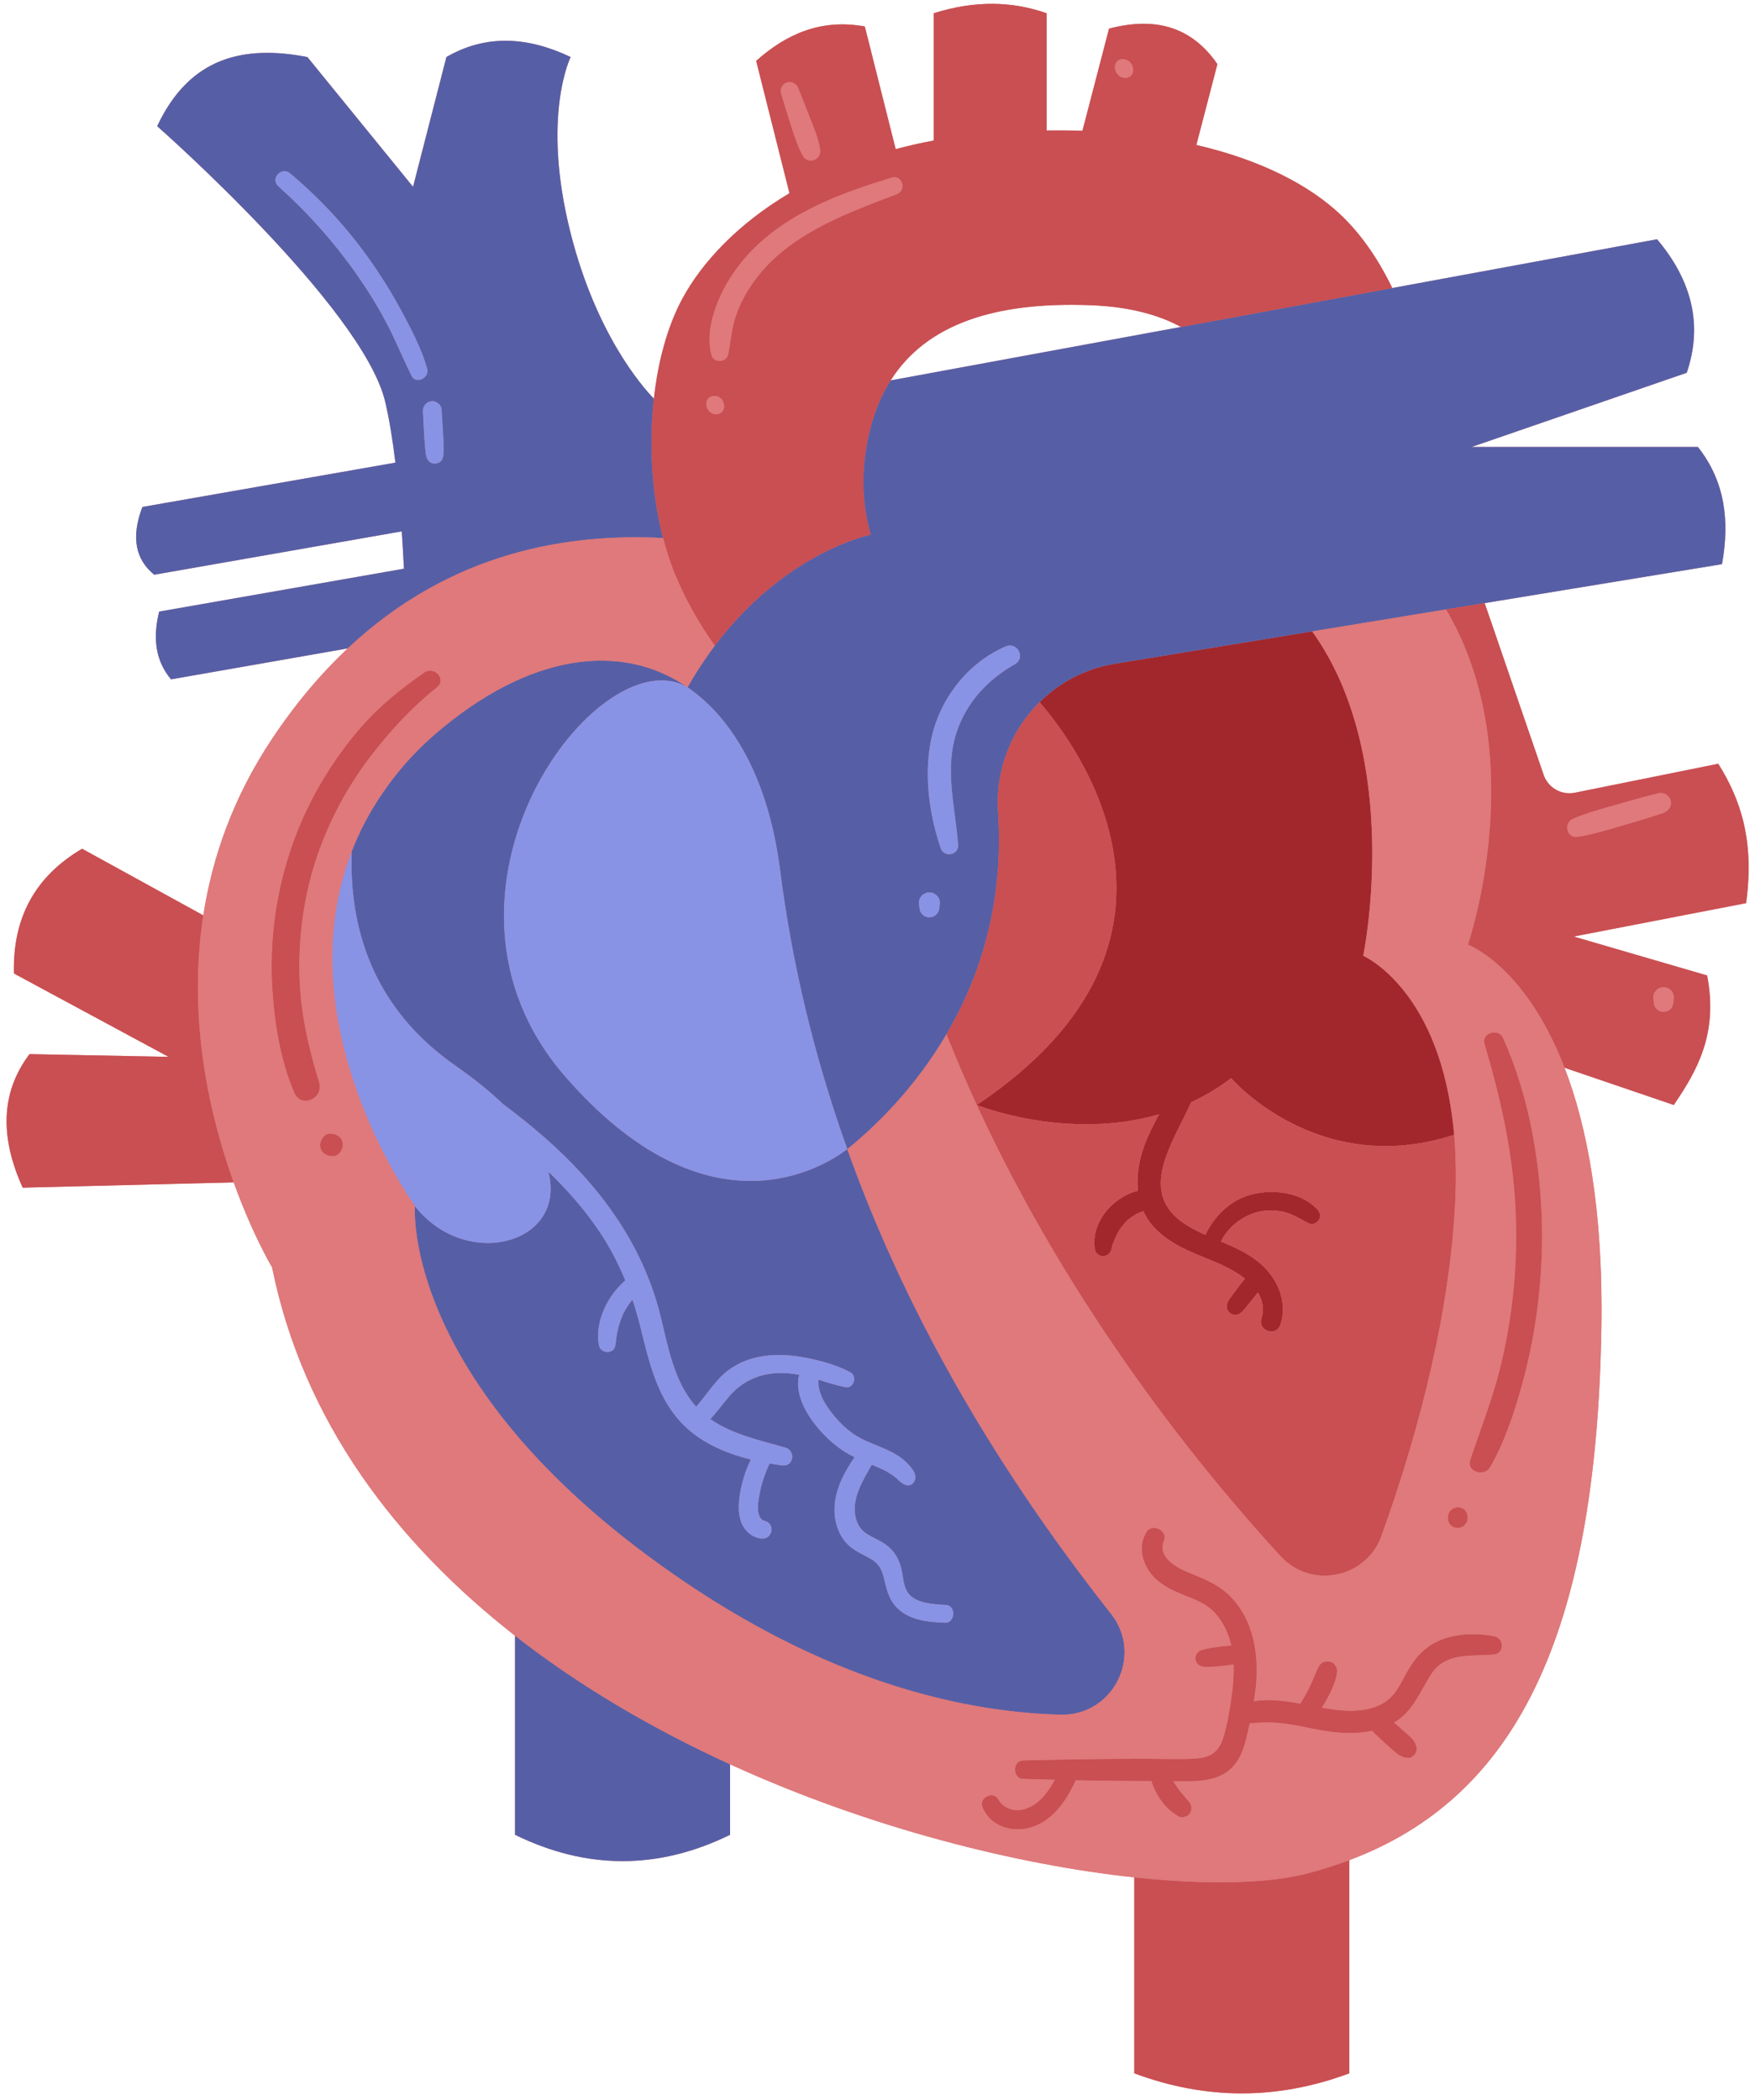 <svg xmlns="http://www.w3.org/2000/svg" xmlns:xlink="http://www.w3.org/1999/xlink" preserveAspectRatio="xMidYMid meet" version="1.0" viewBox="-1.2 -0.7 319.8 382.6" zoomAndPan="magnify" style="fill: rgb(0, 0, 0);" original_string_length="38919"><g id="__id42_st2ai59nls"><path d="M311.906,138.454l-26.138,5.278c-2.443,0.493-4.873-0.899-5.682-3.256l-10.748-31.296 l43.243-7.093c1.439-7.832,0.572-15.097-4.392-21.356h-41.216l39.189-13.514c2.945-8.643,0.993-16.734-5.405-24.325 l-48.248,8.885c-2.111-4.364-5.154-9.297-9.389-13.325c-5.532-5.245-14.256-9.943-26.319-12.739l3.835-14.733 c-4.843-7.034-11.634-8.599-19.745-6.463l-4.846,18.616c-2.108-0.072-4.287-0.089-6.524-0.061l0-21.36 c-6.165-2.162-12.944-2.405-20.57,0v23.191c-2.404,0.449-4.718,0.975-6.938,1.571l-5.625-22.348 c-7.964-1.454-14.283,1.36-19.796,6.265l6.069,24.112c-9.565,5.685-16.016,12.725-19.528,19.23 c-2.714,5.032-4.429,11.416-5.181,18.205c-2.242-2.319-10.524-11.832-15.169-30.139c-5.405-21.301,0-32.112,0-32.112 c-7.895-3.753-15.477-4.14-22.635,0L74.067,33.338L54.81,9.689C43.236,7.47,33.35,9.671,27.445,22.291 c0,0,37.5,33.006,41.554,50.236c0.75,3.188,1.359,6.989,1.854,11.065l-46.108,8.076 c-2.111,5.553-1.239,9.59,2.162,12.343l45.1-7.899c0.158,2.301,0.292,4.587,0.403,6.805l-44.606,7.813 c-1.145,4.624-0.785,8.837,2.162,12.343l32.203-5.64c-4.794,4.503-9.429,9.936-13.791,16.48 c-7.121,10.682-10.907,21.642-12.528,32.164l-22.086-12.137c-8.483,4.98-12.693,12.513-12.42,22.725l28.17,15.185 l-25.333-0.492c-5.282,6.987-5.4,15.166-1.241,24.332l38.448-0.965c3.454,9.576,6.99,15.472,6.99,15.472 c5.667,28.019,22.583,50.166,44.272,67.119l-0,36.273c13.063,6.401,26.126,6.401,39.189,0v-12.841 c25.608,11.699,52.473,18.325,73.649,20.598v35.698c13.063,4.879,26.126,4.879,39.189,0v-38.835 c30.209-11.342,44.995-40.69,45.931-96.864c0.364-21.852-2.674-37.029-6.717-47.507l19.907,6.781 c4.318-6.338,8.107-13.027,6.081-23.592l-24.324-7.095l31.419-6.081C318.563,152.408,315.903,144.824,311.906,138.454z M197.444,54.901c7.519,0.285,12.813,1.914,16.542,3.971l-52.892,9.74C167.583,58.358,180.092,54.254,197.444,54.901 z" style="fill: rgb(223, 121, 123);"/></g><g id="__id43_st2ai59nls"><path d="M215.858,200.127c-3.486,7.714-10.05,16.656-0.796,22.406c1.086,0.675,2.227,1.235,3.388,1.755 c1.501-3.246,4.226-5.984,7.635-7.128c4.078-1.369,9.868-0.8,12.865,2.605c1.132,1.287-0.317,3.138-1.829,2.34 c-1.543-0.814-2.933-1.721-4.679-2.064c-1.643-0.323-3.379-0.291-4.98,0.228c-2.684,0.871-4.94,2.737-6.191,5.223 c2.271,0.952,4.52,1.943,6.511,3.461c3.563,2.718,5.804,7.281,4.327,11.714c-0.74,2.22-4.117,1.111-3.446-1.118 c0.547-1.817,0.194-3.394-0.655-4.759l-0.974,1.248c-0.304,0.39-0.621,0.77-0.937,1.151 c-0.331,0.398-0.645,0.812-1.028,1.161c-0.33,0.3-0.667,0.481-1.113,0.517c-0.337,0.027-0.679-0.104-0.95-0.292 c-0.644-0.446-0.864-1.306-0.51-2.01c0.256-0.508,0.621-0.961,0.954-1.421c0.274-0.379,0.547-0.759,0.834-1.129 c0.455-0.586,0.909-1.173,1.364-1.759c-1.792-1.401-3.996-2.447-5.752-3.17 c-3.978-1.64-8.201-3.154-11.102-6.509c-0.694-0.803-1.219-1.678-1.633-2.591 c-0.113,0.037-0.23,0.057-0.342,0.097c-0.208,0.074-0.41,0.158-0.613,0.242 c-0.015,0.006-0.02,0.008-0.032,0.013c-0.013,0.008-0.023,0.014-0.046,0.026c-0.107,0.059-0.216,0.113-0.322,0.172 c-0.43,0.238-0.841,0.51-1.229,0.812c-0.075,0.058-0.162,0.151-0.249,0.205c-0.002,0.002-0.004,0.004-0.006,0.005 c-0.18,0.168-0.355,0.343-0.522,0.524c-0.29,0.313-0.53,0.665-0.796,0.994c0.067-0.075,0.089-0.086-0.113,0.145 l0.001-0.001c0.005-0.007,0.013-0.016,0.018-0.024c-0.012,0.014-0.022,0.03-0.035,0.044 c0.009-0.01,0.008-0.01,0.016-0.019c-0.067,0.106-0.132,0.214-0.194,0.323 c-0.126,0.219-0.236,0.445-0.353,0.668c-0.063,0.121-0.132,0.239-0.194,0.36 c-0.018,0.035-0.113,0.268-0.161,0.337c-0.008,0.022-0.016,0.043-0.023,0.065 c-0.044,0.125-0.084,0.251-0.129,0.376c-0.078,0.214-0.19,0.414-0.276,0.624 c-0.005,0.017-0.01,0.036-0.015,0.056c-0.081,0.335-0.159,0.665-0.258,0.996 c-0.201,0.673-0.78,1.111-1.477,1.141c-0.634,0.028-1.361-0.5-1.478-1.134 c-0.538-2.939,0.742-5.875,2.836-7.926c1.43-1.4,3.104-2.39,4.992-2.858 c-0.227-2.14,0.026-4.362,0.597-6.467c0.715-2.636,1.974-5.043,3.229-7.452 c-16.861,4.896-33.197-1.71-33.197-1.71c45.372-30.398,17.467-66.481,11.442-73.384 c3.614-3.579,8.306-6.114,13.681-6.995l36.003-5.905c16.727,23.365,9.298,59.102,9.298,59.102 s14.271,6.164,16.564,32.622c-24.865,8.068-40.639-10.322-40.639-10.322 C220.774,197.54,218.329,198.975,215.858,200.127z" style="fill: rgb(162, 39, 44);"/></g><g id="__id44_st2ai59nls"><path d="M119.631,97.327c-2.049-7.899-2.612-16.954-1.678-25.387 c-2.242-2.319-10.524-11.832-15.169-30.139c-5.405-21.301,0-32.112,0-32.112c-7.895-3.753-15.477-4.14-22.635,0 L74.067,33.338L54.81,9.689C43.236,7.47,33.35,9.671,27.445,22.291c0,0,37.5,33.006,41.554,50.236 c0.75,3.188,1.359,6.989,1.854,11.065l-46.108,8.076c-2.111,5.553-1.239,9.59,2.162,12.343l45.1-7.899 c0.158,2.301,0.292,4.587,0.403,6.805l-44.606,7.813c-1.145,4.624-0.785,8.837,2.162,12.343l32.203-5.64 C81.094,99.657,102.517,96.452,119.631,97.327z M73.796,67.775c-1.641-3.294-2.993-6.709-4.737-9.957 c-1.623-3.022-3.435-5.937-5.412-8.74c-4.089-5.797-8.837-11.105-14.121-15.837 c-1.531-1.371,0.559-3.679,2.118-2.369c5.642,4.738,10.653,10.201,14.867,16.246 c2.093,3.002,4.005,6.136,5.726,9.366c1.69,3.174,3.428,6.524,4.397,9.999 C77.095,68.135,74.609,69.406,73.796,67.775z M79.59,82.189c-0.07,0.546-0.218,1.065-0.745,1.355 c-0.361,0.199-0.766,0.282-1.174,0.183c-1.241-0.301-1.303-1.726-1.389-2.759 c-0.059-0.721-0.129-1.441-0.171-2.163c-0.086-1.492-0.163-2.985-0.244-4.478 c-0.052-0.956,0.508-1.747,1.477-1.915c0.869-0.15,1.859,0.582,1.915,1.477c0.092,1.476,0.187,2.951,0.276,4.427 c0.046,0.762,0.062,1.526,0.089,2.289C79.644,81.143,79.66,81.653,79.59,82.189z M92.648,297.315 c11.972,9.357,25.396,17.13,39.189,23.432v12.841c-13.063,6.401-26.126,6.401-39.189,0L92.648,297.315z M308.189,80.732h-41.216l39.189-13.514c2.945-8.643,0.993-16.734-5.405-24.325l-48.248,8.885 c0,0.001,0,0.001,0.001,0.001l-38.515,7.097c-0.003-0.002-0.006-0.003-0.009-0.004l-52.892,9.74 c-0.001,0.001-0.002,0.002-0.003,0.004c-1.878,2.953-3.264,6.423-4.105,10.438 c-1.501,7.118-0.855,13.059,0.464,17.629l0.015,0.032l-0.001,0.001l0.001,0.002c0,0-15.477,3.035-28.418,20.224 c-1.711,2.272-3.379,4.782-4.959,7.575l-0.002,0.002c-12.069-8.361-28.954-6.184-46.02,8.551 c-3.535,3.043-6.825,6.67-9.739,10.982c-2.305,3.406-4.106,6.89-5.439,10.373 c-0.479,13.572,3.574,28.349,18.934,39.059c3.471,2.419,6.334,4.759,8.667,6.999 c2.561,1.902,5.061,3.891,7.475,6c9.928,8.676,17.822,19.284,21.094,32.198 c1.442,5.692,2.434,12.143,6.427,16.718c0.059,0.068,0.124,0.128,0.184,0.194c1.45-1.682,2.693-3.543,4.216-5.166 c1.88-2.003,4.264-3.283,6.945-3.854c2.658-0.567,5.467-0.482,8.132-0.018c2.941,0.512,6.181,1.365,8.821,2.784 c1.233,0.663,0.611,2.954-0.841,2.701c-1.705-0.298-3.353-0.862-5.015-1.378c-0.111,1.938,0.717,3.674,1.877,5.308 c1.234,1.74,2.718,3.329,4.469,4.555c2.933,2.053,6.811,2.558,9.472,5.015c0.874,0.807,2.434,2.387,1.657,3.68 c-0.73,1.216-1.975,0.64-2.731-0.125c-1.103-1.117-2.499-1.865-3.93-2.484c-0.358-0.155-0.719-0.304-1.08-0.453 c-1.58,2.811-3.622,5.998-2.996,9.351c0.244,1.304,0.841,2.407,1.947,3.161c1.146,0.782,2.484,1.238,3.608,2.058 c1.423,1.038,2.287,2.406,2.752,4.099c0.38,1.383,0.359,2.963,1.024,4.253c1.249,2.425,4.863,2.48,7.213,2.644 c1.846,0.129,1.648,3.29-0.183,3.226c-3.265-0.114-6.97-0.489-9.199-3.197c-1.137-1.381-1.519-3.109-1.918-4.807 c-0.415-1.769-1.014-2.854-2.631-3.748c-1.524-0.842-3.134-1.495-4.312-2.838c-1.171-1.335-1.831-3.035-2.028-4.786 c-0.446-3.976,1.402-7.594,3.586-10.789c-0.266-0.13-0.533-0.256-0.794-0.398c-1.754-0.954-3.344-2.226-4.737-3.653 c-2.621-2.687-5.558-6.998-4.562-10.961c-2.426-0.425-4.927-0.499-7.297,0.272c-2.128,0.692-3.883,1.858-5.35,3.547 c-1.224,1.41-2.29,2.905-3.541,4.261c3.953,2.775,9.045,3.877,13.606,5.172c2.008,0.57,1.607,3.567-0.551,3.262 c-0.749-0.106-1.504-0.226-2.26-0.358c-0.811,1.741-1.45,3.581-1.801,5.463 c-0.204,1.093-0.459,2.328-0.254,3.436c0.13,0.701,0.467,1.407,1.108,1.557c2.075,0.485,1.52,3.444-0.575,3.232 c-1.675-0.169-3.09-1.444-3.652-2.997c-0.533-1.473-0.503-3.04-0.302-4.573c0.313-2.392,1.011-4.686,2.064-6.834 c-4.863-1.201-9.543-3.236-12.936-6.993c-4.306-4.768-5.686-11.117-7.193-17.17 c-0.421-1.693-0.904-3.348-1.448-4.973c-0.292,0.358-0.567,0.731-0.821,1.113c-0.254,0.381-0.481,0.774-0.71,1.17 c-0.006,0.01-0.003,0.004-0.007,0.012c-0.004,0.007-0,0.002-0.005,0.012c-0.045,0.098-0.094,0.193-0.139,0.29 c-0.09,0.195-0.176,0.392-0.257,0.591c-0.173,0.424-0.321,0.858-0.456,1.296 c-0.065,0.209-0.119,0.421-0.179,0.631c-0.017,0.061-0.026,0.089-0.031,0.107 c-0.007,0.035-0.018,0.084-0.034,0.152c0.009-0.041-0.058,0.251-0.078,0.338 c-0.048,0.211-0.163,0.847-0.212,1.224c-0.067,0.507-0.116,1.008-0.209,1.512c-0.279,1.507-2.615,1.417-2.935-0.014 c-0.495-2.217,0.014-4.689,0.929-6.735c0.901-2.016,2.178-3.735,3.846-5.178 c-1.315-3.208-2.924-6.284-4.932-9.228c-2.67-3.915-5.763-7.396-9.105-10.617 c3.464,13.143-14.927,18.209-24.311,6.297c0,0-2.694,33.451,49.328,68.586 c27.921,18.843,51.983,23.66,68.301,24.075c9.661,0.246,15.191-10.827,9.208-18.403 c-22.506-28.527-38.11-56.834-48.043-84.636c4.953-4.002,12.226-10.954,18.073-20.923 c6.021-10.267,10.527-23.732,9.402-40.49c-0.518-7.723,2.424-14.935,7.56-20.021 c3.614-3.579,8.306-6.114,13.681-6.995l36.003-5.905l24.38-3.999l7.044-1.155l43.243-7.093 C314.02,94.256,313.153,86.991,308.189,80.732z M101.766,195.401c-29.048-33.451,6.087-80.409,22.327-70.878 c8.651,5.97,14.828,17.341,16.861,33.347c2.124,16.693,6.1,33.645,12.238,50.792 C149.139,211.77,127.874,225.433,101.766,195.401z M170.012,164.271c-0.004,0.016-0.007,0.031-0.01,0.047 c-0.005,0.059-0.01,0.117-0.015,0.176c-0.006,0.07-0.011,0.14-0.017,0.209 c-0.024,0.266-0.045,0.36-0.096,0.477c-0.005,0.014-0.012,0.028-0.017,0.042c-0.01,0.021-0.025,0.053-0.037,0.077 c-0.016,0.041-0.038,0.079-0.057,0.119c-0.026,0.055-0.047,0.101-0.067,0.139 c-0.01,0.017-0.015,0.036-0.026,0.053c-0.009,0.01-0.017,0.02-0.025,0.03 c-0.006,0.008-0.008,0.015-0.014,0.023c-0.016,0.021-0.033,0.043-0.05,0.064 c-0.005,0.006-0.005,0.006-0.009,0.011c0.01-0.015,0.023-0.036,0.035-0.055l-0.254,0.294 c-0.18,0.172-0.388,0.287-0.624,0.345c-0.143,0.069-0.294,0.1-0.453,0.091c-0.232,0.035-0.46,0.011-0.684-0.071 c-0.141-0.067-0.282-0.135-0.423-0.202c-0.216-0.13-0.383-0.302-0.502-0.518c-0.151-0.187-0.246-0.402-0.285-0.645 c-0.018-0.19-0.036-0.38-0.054-0.57c-0.005-0.029-0.011-0.058-0.016-0.087c-0.088-0.322-0.092-0.646-0.013-0.97 c0.084-0.334,0.246-0.626,0.486-0.874c0.176-0.196,0.387-0.333,0.632-0.413c0.221-0.116,0.458-0.171,0.713-0.165 c0.336-0.004,0.652,0.075,0.948,0.236c0.137,0.102,0.275,0.204,0.412,0.305c0.247,0.241,0.417,0.528,0.51,0.86 C170.086,163.623,170.09,163.946,170.012,164.271z M183.703,120.338c-4.782,2.682-8.623,6.774-10.461,11.987 c-2.448,6.942-0.374,13.883,0.142,20.928c0.136,1.85-2.561,2.345-3.151,0.62 c-2.45-7.169-3.442-15.887-0.818-23.131c2.169-5.988,6.766-11.144,12.634-13.662 C184.201,116.157,185.767,119.18,183.703,120.338z" style="fill: rgb(86, 95, 166);"/></g><g id="__id45_st2ai59nls"><path d="M311.906,138.454l-26.138,5.278c-2.443,0.493-4.873-0.899-5.682-3.256l-10.748-31.296 l-7.044,1.155c15.807,26.726,3.988,61.076,3.988,61.076s10.4,3.744,17.608,22.426l19.907,6.781 c4.318-6.338,8.107-13.027,6.081-23.592l-24.324-7.095l31.419-6.081C318.563,152.408,315.903,144.824,311.906,138.454z M300.325,180.092l0.31-0.395c0.243-0.235,0.528-0.393,0.856-0.475c0.158-0.018,0.317-0.036,0.475-0.054 c0.249-0.005,0.481,0.049,0.697,0.163c0.239,0.078,0.446,0.213,0.618,0.405c0.187,0.178,0.316,0.388,0.387,0.63 c0.107,0.219,0.155,0.453,0.142,0.702c-0.018,0.191-0.036,0.382-0.054,0.573c-0.009,0.093-0.018,0.186-0.028,0.279 c-0.003,0.033-0.009,0.066-0.013,0.1c0.001-0.004,0.002-0.005,0.003-0.009c-0.001,0.008-0.004,0.014-0.004,0.022 c-0.014,0.123-0.038,0.244-0.075,0.362c-0.009,0.03-0.015,0.061-0.026,0.09c-0.002,0.004-0.002,0.009-0.004,0.013 c-0.011,0.027-0.022,0.053-0.034,0.08c-0.006,0.013-0.011,0.026-0.017,0.04 c-0.037,0.086-0.045,0.09-0.038,0.053c-0.034,0.067-0.058,0.137-0.1,0.201 c-0.106,0.119-0.212,0.238-0.318,0.357c-0.18,0.167-0.388,0.277-0.622,0.331 c-0.142,0.066-0.291,0.094-0.448,0.082c-0.229,0.031-0.454,0.004-0.675-0.081c-0.138-0.069-0.276-0.138-0.414-0.206 c-0.211-0.132-0.373-0.305-0.487-0.519c-0.146-0.187-0.237-0.401-0.272-0.641 c-0.009-0.061-0.012-0.123-0.018-0.185c-0.029-0.333-0.058-0.665-0.098-0.998 C300.074,180.684,300.159,180.377,300.325,180.092z M301.851,147.421c-2.428,0.833-4.885,1.558-7.351,2.269 c-2.721,0.784-5.457,1.656-8.262,2.082c-1.962,0.298-2.563-2.514-0.842-3.268c2.571-1.127,5.337-1.835,8.027-2.616 c2.53-0.735,5.062-1.442,7.622-2.062c0.97-0.235,1.985,0.434,2.2,1.395 C303.48,146.266,302.791,147.098,301.851,147.421z M41.386,214.724l-38.448,0.965 c-4.159-9.166-4.041-17.345,1.241-24.332l25.333,0.492l-28.17-15.185c-0.273-10.213,3.937-17.746,12.42-22.725 l22.086,12.137C32.907,185.158,37.083,202.796,41.386,214.724z M236.891,340.669c2.705-0.696,5.291-1.524,7.785-2.461 v38.835c-13.063,4.879-26.126,4.879-39.189,0v-35.698C218.764,342.771,229.81,342.49,236.891,340.669z M232.151,282.83c-14.181-15.424-38.01-44.55-55.363-82.21c0,0,16.336,6.607,33.197,1.71 c-1.255,2.41-2.514,4.816-3.229,7.452c-0.571,2.105-0.824,4.327-0.597,6.467c-1.888,0.469-3.562,1.458-4.992,2.858 c-2.094,2.05-3.374,4.987-2.836,7.926c0.116,0.634,0.844,1.162,1.478,1.134c0.697-0.03,1.277-0.468,1.477-1.141 c0.099-0.331,0.176-0.661,0.258-0.996c0.005-0.019,0.01-0.039,0.015-0.056c0.086-0.21,0.198-0.409,0.276-0.624 c0.045-0.124,0.086-0.251,0.129-0.376c0.008-0.022,0.015-0.043,0.023-0.065c0.049-0.068,0.143-0.301,0.161-0.337 c0.063-0.121,0.131-0.24,0.194-0.36c0.117-0.223,0.227-0.449,0.353-0.668c0.063-0.109,0.128-0.216,0.194-0.323 c0.202-0.231,0.18-0.22,0.113-0.145c0.267-0.329,0.507-0.68,0.796-0.994c0.167-0.181,0.342-0.356,0.522-0.524 c0.002-0.002,0.004-0.004,0.006-0.005c0.087-0.054,0.174-0.146,0.249-0.205c0.388-0.302,0.799-0.574,1.229-0.812 c0.107-0.059,0.216-0.113,0.322-0.172c0.023-0.013,0.033-0.019,0.046-0.026c0.011-0.005,0.016-0.006,0.032-0.013 c0.204-0.084,0.406-0.168,0.613-0.242c0.113-0.04,0.23-0.06,0.342-0.097c0.414,0.913,0.939,1.788,1.633,2.591 c2.901,3.354,7.124,4.869,11.102,6.509c1.755,0.724,3.96,1.769,5.752,3.17 c-0.455,0.587-0.909,1.173-1.364,1.759c-0.287,0.37-0.56,0.75-0.834,1.129 c-0.333,0.46-0.698,0.913-0.954,1.421c-0.355,0.705-0.134,1.564,0.51,2.01 c0.271,0.188,0.612,0.318,0.95,0.292c0.446-0.035,0.783-0.216,1.113-0.517c0.383-0.349,0.697-0.763,1.028-1.161 c0.317-0.381,0.633-0.761,0.937-1.151l0.974-1.248c0.849,1.365,1.203,2.942,0.655,4.759 c-0.672,2.228,2.706,3.338,3.446,1.118c1.478-4.433-0.764-8.996-4.327-11.714c-1.99-1.519-4.24-2.509-6.511-3.461 c1.251-2.486,3.507-4.353,6.191-5.223c1.601-0.519,3.337-0.551,4.98-0.228c1.746,0.343,3.137,1.25,4.679,2.064 c1.513,0.798,2.962-1.053,1.829-2.34c-2.997-3.406-8.787-3.974-12.865-2.605c-3.409,1.144-6.135,3.882-7.635,7.128 c-1.161-0.519-2.302-1.08-3.388-1.755c-9.253-5.75-2.689-14.692,0.796-22.406 c2.471-1.152,4.916-2.588,7.28-4.39c0,0,15.774,18.39,40.639,10.322c0.337,3.885,0.414,8.198,0.155,12.989 c-1.217,22.521-8.094,45.404-13.404,60.09C247.744,286.87,237.707,288.878,232.151,282.83z M202.891,223.221 l-0.001,0.001c-0.008,0.009-0.007,0.009-0.016,0.019c0.012-0.014,0.023-0.03,0.035-0.044 C202.903,223.205,202.895,223.213,202.891,223.221z M176.788,200.62c-1.928-4.187-3.774-8.482-5.52-12.873 c6.021-10.267,10.527-23.732,9.402-40.49c-0.518-7.723,2.424-14.935,7.56-20.021 C194.255,134.139,222.16,170.223,176.788,200.62z M197.444,54.901c7.519,0.285,12.813,1.914,16.542,3.971 c0.003,0.002,0.006,0.003,0.009,0.004l38.515-7.097c-0-0.001-0.001-0.001-0.001-0.001 c-2.111-4.364-5.154-9.297-9.389-13.325c-5.532-5.245-14.256-9.943-26.319-12.739l3.835-14.733 c-4.843-7.034-11.634-8.599-19.745-6.463l-4.846,18.616c-2.108-0.072-4.287-0.089-6.524-0.061l0-21.36 c-6.165-2.162-12.944-2.405-20.57,0v23.191c-2.404,0.449-4.718,0.975-6.938,1.571l-5.625-22.348 c-7.964-1.454-14.283,1.36-19.796,6.265l6.069,24.112c-9.565,5.685-16.016,12.725-19.528,19.23 c-2.714,5.032-4.429,11.416-5.181,18.205c-0.935,8.433-0.371,17.487,1.678,25.387 c0.559,2.156,1.222,4.231,2.001,6.177c2.082,5.199,4.783,9.73,7.416,13.438 c12.941-17.189,28.418-20.224,28.418-20.224l-0.001-0.002l-0.012-0.024c-0.001-0.003-0.002-0.006-0.003-0.009 c-1.319-4.571-1.965-10.511-0.464-17.629c0.842-4.015,2.227-7.485,4.105-10.438 c0.001-0.001,0.002-0.002,0.003-0.004C167.583,58.358,180.092,54.254,197.444,54.901z M203.409,10.087 c2.172,0,2.637,3.392,0.438,3.392C201.675,13.479,201.21,10.087,203.409,10.087z M141.157,16.416 c-0.267-0.845,0.15-1.782,1.006-2.081s1.758,0.186,2.081,1.006c0.747,1.896,1.52,3.777,2.248,5.681 c0.688,1.8,1.524,3.719,1.762,5.641c0.095,0.767-0.376,1.464-1.06,1.77c-0.623,0.279-1.613,0.049-1.974-0.557 c-1.031-1.729-1.638-3.725-2.261-5.631C142.327,20.311,141.769,18.356,141.157,16.416z M129.295,74.758 c-2.125,0-2.466-3.314-0.32-3.314C131.099,71.444,131.44,74.758,129.295,74.758z M162.187,34.686 c-7.243,2.758-14.771,5.499-20.853,10.449c-2.721,2.215-5.107,4.96-6.801,8.038 c-0.862,1.565-1.57,3.211-2.022,4.942c-0.497,1.904-0.623,3.846-1.026,5.755c-0.32,1.515-2.635,1.629-3.041,0.104 c-1.024-3.851,0.345-8.226,2.078-11.676c1.752-3.488,4.265-6.617,7.201-9.18 c6.706-5.854,15.163-8.883,23.543-11.454C163.227,31.064,164.069,33.969,162.187,34.686z M78.418,124.547 c-4.474,3.524-8.58,7.995-12.05,12.508c-6.04,7.856-10.294,17.225-12.025,26.995 c-0.947,5.344-1.242,10.847-0.788,16.258c0.467,5.562,1.78,10.845,3.401,16.167 c0.905,2.971-3.264,4.869-4.535,1.899c-2.548-5.95-3.628-12.719-4.01-19.141 c-0.67-11.277,1.579-22.753,6.536-32.91c2.41-4.939,5.462-9.593,8.998-13.798 c3.564-4.239,7.62-7.541,12.146-10.685C77.939,120.554,80.252,123.102,78.418,124.547z M61.259,207.636 c0.118,1.012-0.665,2.32-1.794,2.32c-1.114,0-2.177-0.566-2.32-1.794c-0.118-1.012,0.665-2.32,1.795-2.32 C60.053,205.841,61.116,206.407,61.259,207.636z M277.97,205.405c1.98,10.245,2.348,20.686,1.131,31.052 c-0.609,5.188-1.61,10.336-3.016,15.367c-1.411,5.049-3.12,10.239-5.747,14.793 c-1.055,1.829-4.352,0.857-3.632-1.317c1.839-5.552,3.994-10.935,5.413-16.629 c2.394-9.612,3.331-19.558,2.819-29.449c-0.528-10.211-2.741-19.986-5.64-29.756 c-0.587-1.978,2.567-2.908,3.377-1.1C275.115,193.808,276.838,199.552,277.97,205.405z M264.473,273.938 c2.408,0,2.335,3.733-0.068,3.733C261.997,277.671,262.07,273.938,264.473,273.938z M215.691,327.888 c-0.011-0.025-0.03-0.044-0.043-0.067c-0.018-0.026-0.022-0.056-0.042-0.081 C215.635,327.789,215.663,327.838,215.691,327.888z M271.009,300.745c-4.144,0.36-8.808-0.443-11.404,3.579 c-2.077,3.217-3.298,6.8-6.78,8.823c0.264,0.228,0.527,0.456,0.791,0.678c0.403,0.338,0.798,0.684,1.192,1.032 c0.778,0.689,1.736,1.431,2.048,2.468c0.154,0.513,0.137,0.983-0.141,1.448c-0.247,0.413-0.735,0.822-1.252,0.812 c-0.654-0.013-1.21-0.169-1.757-0.551c-0.263-0.183-0.513-0.36-0.758-0.562 c-0.204-0.168-0.399-0.346-0.597-0.522c-0.433-0.384-0.866-0.766-1.289-1.161 c-0.432-0.403-0.865-0.806-1.297-1.21c-0.317-0.296-0.634-0.605-0.938-0.925 c-2.424,0.519-4.983,0.484-7.43,0.176c-2.33-0.293-4.617-0.856-6.928-1.262 c-2.639-0.464-5.081-0.557-7.741-0.286c-0.069,0.007-0.132,0-0.199-0c-0.146,0.678-0.296,1.355-0.45,2.029 c-0.553,2.427-1.343,4.918-3.349,6.55c-2.096,1.705-4.85,1.96-7.448,1.968 c-0.893,0.003-1.786-0.007-2.679-0.009c0.165,0.285,0.339,0.565,0.524,0.839c0.192,0.284,0.403,0.556,0.594,0.839 c0.049,0.061,0.098,0.122,0.148,0.182c0.115,0.14,0.235,0.275,0.353,0.412c0.261,0.305,0.505,0.625,0.764,0.931 c0.13,0.154,0.263,0.305,0.398,0.455c0.06,0.067,0.124,0.131,0.179,0.203c0.036,0.041,0.06,0.09,0.086,0.137 c0.405,0.586,0.319,1.388-0.084,1.944c-0.4,0.551-1.365,0.836-1.977,0.491c-1.579-0.89-2.821-2.176-3.754-3.726 c-0.395-0.655-0.727-1.341-1-2.056c-0.083-0.217-0.143-0.443-0.217-0.664 c-1.063-0.006-2.126-0.004-3.189-0.01c-3.536-0.02-7.066-0.066-10.595-0.136c-1.548,3.355-3.672,6.67-7.152,8.21 c-3.644,1.613-8.269,0.567-9.87-3.349c-0.689-1.684,1.999-3.013,2.877-1.421 c0.607,1.1,1.666,1.71,2.666,1.913c1.246,0.253,2.404-0.073,3.56-0.726c1.832-1.035,3.052-2.849,4.098-4.729 c-1.943-0.05-3.885-0.089-5.83-0.156c-1.925-0.067-1.87-3.317,0.035-3.362 c7.447-0.175,14.877-0.315,22.329-0.305c3.008,0.004,6.06,0.164,9.062-0.036c2.608-0.174,4.211-1.089,5.032-3.627 c0.849-2.622,1.281-5.517,1.654-8.241c0.239-1.749,0.354-3.515,0.286-5.273c-0.683,0.111-1.375,0.192-2.054,0.269 c-1.104,0.126-2.21,0.206-3.322,0.157c-0.782-0.035-1.434-0.534-1.552-1.325c-0.114-0.764,0.352-1.497,1.097-1.721 c1.006-0.303,2.052-0.481,3.094-0.606c0.766-0.092,1.541-0.177,2.315-0.235c-0.482-2.13-1.433-4.203-2.892-5.838 c-1.778-1.993-4.289-2.728-6.673-3.731c-2.308-0.971-4.5-2.297-5.752-4.546c-1.164-2.09-1.399-4.426-0.148-6.524 c1.043-1.748,3.97-0.311,3.201,1.563c-1.265,3.084,2.508,5.005,4.821,5.929c2.815,1.125,5.445,2.22,7.554,4.475 c3.828,4.093,4.867,9.971,4.448,15.386c-0.089,1.146-0.245,2.286-0.426,3.424c2.831-0.419,5.659-0.054,8.473,0.454 c0.55-0.886,1.064-1.794,1.526-2.729c0.286-0.579,0.551-1.169,0.811-1.76c0.358-0.814,0.651-1.68,1.113-2.443 c0.418-0.69,1.33-0.9,2.059-0.68c0.732,0.221,1.272,1.07,1.186,1.821c-0.183,1.601-0.917,3.173-1.651,4.59 c-0.344,0.663-0.721,1.307-1.122,1.935c0.388,0.07,0.776,0.141,1.163,0.203c3.624,0.58,8.076,0.767,11.05-1.78 c1.479-1.267,2.286-3.128,3.216-4.791c1.013-1.811,2.2-3.449,3.892-4.686c3.308-2.418,8.172-2.724,12.074-1.956 C272.911,297.774,272.962,300.575,271.009,300.745z" style="fill: rgb(201, 79, 82);"/></g><g id="__id46_st2ai59nls"><path d="M101.766,195.401c-29.048-33.451,6.087-80.409,22.327-70.878 c8.651,5.97,14.828,17.341,16.861,33.347c2.124,16.693,6.1,33.645,12.238,50.792 C149.139,211.77,127.874,225.433,101.766,195.401z M75.868,74.326c0.081,1.493,0.158,2.986,0.244,4.478 c0.041,0.722,0.111,1.442,0.171,2.163c0.085,1.034,0.148,2.458,1.389,2.759c0.408,0.099,0.813,0.016,1.174-0.183 c0.527-0.289,0.675-0.809,0.745-1.355c0.069-0.537,0.054-1.046,0.035-1.584c-0.027-0.763-0.043-1.527-0.089-2.289 c-0.089-1.476-0.184-2.951-0.276-4.427c-0.056-0.895-1.046-1.627-1.915-1.477 C76.376,72.579,75.816,73.371,75.868,74.326z M166.328,164.408c0.018,0.19,0.036,0.38,0.054,0.57 c0.039,0.243,0.134,0.458,0.285,0.645c0.119,0.215,0.286,0.388,0.502,0.518c0.141,0.067,0.282,0.135,0.423,0.202 c0.225,0.082,0.453,0.106,0.684,0.071c0.159,0.009,0.309-0.021,0.453-0.091c0.236-0.058,0.444-0.173,0.624-0.345 l0.254-0.294c-0.012,0.019-0.025,0.04-0.035,0.055c0.004-0.005,0.004-0.006,0.009-0.011 c0.017-0.021,0.033-0.043,0.05-0.064c0.006-0.008,0.009-0.015,0.014-0.023c0.009-0.01,0.017-0.02,0.025-0.03 c0.011-0.017,0.015-0.036,0.026-0.053c0.02-0.039,0.041-0.084,0.067-0.139c0.019-0.04,0.041-0.079,0.057-0.119 c0.012-0.025,0.027-0.056,0.037-0.077c0.005-0.014,0.012-0.027,0.017-0.042c0.051-0.118,0.072-0.211,0.096-0.477 c0.006-0.07,0.012-0.139,0.017-0.209c0.005-0.059,0.01-0.117,0.015-0.176c0.003-0.016,0.007-0.031,0.01-0.047 c0.078-0.325,0.074-0.648-0.013-0.97c-0.093-0.332-0.263-0.619-0.51-0.86c-0.137-0.102-0.275-0.204-0.412-0.305 c-0.295-0.161-0.611-0.239-0.948-0.236c-0.255-0.006-0.492,0.049-0.713,0.165c-0.245,0.08-0.455,0.217-0.632,0.413 c-0.24,0.248-0.402,0.539-0.486,0.874c-0.079,0.325-0.074,0.648,0.013,0.97 C166.317,164.35,166.323,164.379,166.328,164.408z M171.207,291.726c-2.35-0.164-5.964-0.219-7.213-2.644 c-0.664-1.29-0.644-2.87-1.024-4.253c-0.465-1.693-1.329-3.061-2.752-4.099 c-1.123-0.82-2.462-1.277-3.608-2.058c-1.106-0.755-1.704-1.857-1.947-3.161c-0.626-3.352,1.416-6.54,2.996-9.351 c0.361,0.149,0.721,0.298,1.08,0.453c1.431,0.62,2.826,1.367,3.93,2.484c0.755,0.765,2.001,1.341,2.731,0.125 c0.776-1.293-0.783-2.873-1.657-3.68c-2.661-2.457-6.539-2.962-9.472-5.015c-1.751-1.226-3.235-2.815-4.469-4.555 c-1.159-1.634-1.988-3.37-1.877-5.308c1.662,0.516,3.31,1.081,5.015,1.378c1.452,0.254,2.074-2.038,0.841-2.701 c-2.639-1.419-5.88-2.272-8.821-2.784c-2.665-0.464-5.475-0.549-8.132,0.018c-2.68,0.572-5.064,1.851-6.945,3.854 c-1.523,1.623-2.766,3.484-4.216,5.166c-0.06-0.066-0.125-0.127-0.184-0.194c-3.993-4.575-4.985-11.026-6.427-16.718 c-3.272-12.914-11.167-23.522-21.094-32.198c-2.414-2.11-4.914-4.098-7.475-6 c-2.332-2.24-5.196-4.58-8.667-6.999c-15.359-10.71-19.413-25.486-18.934-39.059 c-12.148,31.224,10.788,63.6,11.5,64.597c0,0.013,0,0.013,0.013,0.026c9.384,11.913,27.775,6.846,24.311-6.297 c3.343,3.221,6.435,6.702,9.105,10.617c2.008,2.944,3.617,6.02,4.932,9.228c-1.668,1.443-2.945,3.162-3.846,5.178 c-0.915,2.046-1.424,4.518-0.929,6.735c0.32,1.43,2.656,1.52,2.935,0.014c0.093-0.503,0.142-1.005,0.209-1.512 c0.049-0.377,0.164-1.013,0.212-1.224c0.02-0.087,0.087-0.379,0.078-0.338c0.015-0.068,0.026-0.117,0.034-0.152 c0.006-0.017,0.014-0.046,0.031-0.107c0.059-0.211,0.114-0.422,0.179-0.631c0.135-0.438,0.283-0.872,0.456-1.296 c0.081-0.199,0.167-0.396,0.257-0.591c0.045-0.097,0.095-0.193,0.139-0.29c0.004-0.01,0.001-0.004,0.005-0.012 c0.004-0.008,0.002-0.002,0.007-0.012c0.229-0.396,0.456-0.788,0.71-1.17c0.254-0.382,0.529-0.754,0.821-1.113 c0.544,1.624,1.027,3.28,1.448,4.973c1.506,6.053,2.887,12.402,7.193,17.17c3.393,3.757,8.073,5.792,12.936,6.993 c-1.053,2.148-1.751,4.442-2.064,6.834c-0.201,1.534-0.231,3.1,0.302,4.573c0.563,1.554,1.978,2.828,3.652,2.997 c2.095,0.211,2.65-2.748,0.575-3.232c-0.641-0.15-0.978-0.856-1.108-1.557c-0.205-1.108,0.051-2.343,0.254-3.436 c0.351-1.882,0.99-3.722,1.801-5.463c0.756,0.133,1.511,0.253,2.26,0.358c2.157,0.304,2.559-2.692,0.551-3.262 c-4.561-1.295-9.653-2.397-13.606-5.172c1.252-1.356,2.317-2.851,3.541-4.261c1.467-1.69,3.221-2.855,5.35-3.547 c2.37-0.771,4.871-0.697,7.297-0.272c-0.996,3.963,1.941,8.274,4.562,10.961c1.392,1.427,2.983,2.699,4.737,3.653 c0.261,0.142,0.528,0.268,0.794,0.398c-2.184,3.195-4.032,6.813-3.586,10.789c0.196,1.751,0.857,3.451,2.028,4.786 c1.178,1.343,2.788,1.996,4.312,2.838c1.618,0.894,2.216,1.979,2.631,3.748c0.399,1.698,0.781,3.426,1.918,4.807 c2.228,2.708,5.934,3.083,9.199,3.197C172.855,295.016,173.053,291.854,171.207,291.726z M182.049,117.08 c-5.868,2.518-10.465,7.674-12.634,13.662c-2.624,7.244-1.632,15.961,0.818,23.131 c0.589,1.724,3.286,1.23,3.151-0.62c-0.516-7.044-2.59-13.985-0.142-20.928 c1.838-5.213,5.679-9.305,10.461-11.987C185.767,119.18,184.201,116.157,182.049,117.08z M69.059,57.817 c1.744,3.248,3.095,6.664,4.737,9.957c0.813,1.632,3.299,0.36,2.839-1.292c-0.969-3.475-2.707-6.825-4.397-9.999 c-1.72-3.23-3.633-6.364-5.726-9.366c-4.214-6.046-9.225-11.508-14.867-16.246 c-1.56-1.31-3.649,0.997-2.118,2.369c5.284,4.732,10.032,10.04,14.121,15.837 C65.624,51.88,67.436,54.795,69.059,57.817z" style="fill: rgb(136, 147, 230);"/></g><g id="__id47_st2ai59nls"><path d="M157.453,96.692c-0.001-0.003-0.002-0.006-0.003-0.009l0.015,0.032l-0.001,0.001 L157.453,96.692z M203.847,13.479c2.199,0,1.734-3.392-0.438-3.392C201.21,10.087,201.675,13.479,203.847,13.479z M142.959,22.245c0.623,1.906,1.23,3.902,2.261,5.631c0.361,0.606,1.351,0.836,1.974,0.557 c0.684-0.306,1.155-1.004,1.06-1.77c-0.238-1.922-1.074-3.841-1.762-5.641c-0.728-1.904-1.501-3.785-2.248-5.681 c-0.323-0.821-1.225-1.305-2.081-1.006s-1.273,1.236-1.006,2.081C141.769,18.356,142.327,20.311,142.959,22.245z M131.485,63.87c0.403-1.909,0.529-3.851,1.026-5.755c0.452-1.731,1.16-3.377,2.022-4.942 c1.695-3.078,4.08-5.823,6.801-8.038c6.082-4.95,13.611-7.691,20.853-10.449c1.882-0.717,1.04-3.622-0.921-3.02 c-8.38,2.571-16.837,5.6-23.543,11.454c-2.936,2.562-5.449,5.691-7.201,9.18 c-1.733,3.449-3.103,7.824-2.078,11.676C128.849,65.499,131.165,65.385,131.485,63.87z M129.295,74.758 c2.145,0,1.805-3.314-0.32-3.314C126.829,71.444,127.17,74.758,129.295,74.758z M303.246,145.221 c-0.215-0.961-1.23-1.629-2.2-1.395c-2.56,0.62-5.092,1.327-7.622,2.062 c-2.69,0.781-5.456,1.49-8.027,2.616c-1.721,0.754-1.121,3.565,0.842,3.268c2.805-0.426,5.541-1.298,8.262-2.082 c2.466-0.711,4.923-1.436,7.351-2.269C302.791,147.098,303.48,146.266,303.246,145.221z M303.669,180.366 c-0.071-0.242-0.2-0.452-0.387-0.63c-0.172-0.192-0.378-0.327-0.618-0.405 c-0.216-0.114-0.448-0.168-0.697-0.163c-0.158,0.018-0.317,0.036-0.475,0.054c-0.328,0.082-0.613,0.24-0.856,0.475 l-0.31,0.395c-0.165,0.285-0.251,0.592-0.257,0.921c0.041,0.333,0.069,0.665,0.098,0.998 c0.006,0.061,0.008,0.124,0.018,0.185c0.035,0.24,0.125,0.454,0.272,0.641c0.114,0.214,0.277,0.388,0.487,0.519 c0.138,0.069,0.276,0.138,0.414,0.206c0.22,0.085,0.445,0.112,0.675,0.081c0.157,0.011,0.306-0.016,0.448-0.082 c0.234-0.054,0.441-0.164,0.622-0.331c0.106-0.119,0.212-0.238,0.318-0.357c0.043-0.064,0.067-0.134,0.1-0.201 c-0.006,0.037,0.002,0.033,0.038-0.053c0.006-0.013,0.011-0.026,0.017-0.04c0.011-0.027,0.023-0.053,0.034-0.08 c0.002-0.004,0.002-0.009,0.004-0.013c0.011-0.029,0.017-0.06,0.026-0.09c0.037-0.118,0.061-0.239,0.075-0.362 c0.001-0.008,0.004-0.014,0.004-0.022c-0.001,0.004-0.002,0.005-0.003,0.009c0.004-0.033,0.01-0.067,0.013-0.1 c0.009-0.093,0.019-0.186,0.028-0.279c0.019-0.191,0.037-0.382,0.054-0.573 C303.824,180.819,303.776,180.585,303.669,180.366z M283.89,193.838c4.043,10.478,7.081,25.655,6.717,47.507 c-0.936,56.174-15.723,85.522-45.931,96.864c-2.494,0.936-5.08,1.765-7.785,2.461 c-7.081,1.821-18.126,2.102-31.404,0.676c-21.175-2.273-48.04-8.899-73.649-20.598 c-13.794-6.302-27.218-14.075-39.189-23.432c-21.689-16.953-38.605-39.1-44.272-67.119 c0,0-3.536-5.896-6.99-15.472c-4.303-11.928-8.479-29.566-5.538-48.648c1.622-10.522,5.407-21.482,12.528-32.164 c4.363-6.544,8.997-11.977,13.791-16.48c18.926-17.776,40.349-20.98,57.463-20.105 c0.559,2.156,1.222,4.231,2.001,6.177c2.082,5.199,4.783,9.73,7.416,13.438c-1.711,2.272-3.379,4.782-4.959,7.575 l-0.002,0.002c-12.069-8.361-28.954-6.184-46.02,8.551c-3.535,3.043-6.825,6.67-9.739,10.982 c-2.305,3.406-4.106,6.89-5.439,10.373c-12.148,31.224,10.788,63.6,11.5,64.597c0,0.013,0,0.013,0.013,0.026 c0,0-2.694,33.451,49.328,68.586c27.921,18.843,51.983,23.66,68.301,24.075c9.661,0.246,15.191-10.827,9.208-18.403 c-22.506-28.527-38.11-56.834-48.043-84.636c4.953-4.002,12.226-10.954,18.073-20.923 c1.747,4.391,3.592,8.686,5.52,12.873c17.354,37.66,41.182,66.786,55.363,82.21 c5.556,6.048,15.592,4.041,18.377-3.691c5.31-14.686,12.186-37.569,13.404-60.09 c0.259-4.792,0.181-9.104-0.155-12.989c-2.292-26.458-16.564-32.622-16.564-32.622s7.428-35.737-9.298-59.102 l24.38-3.999c15.807,26.726,3.988,61.076,3.988,61.076S276.682,175.156,283.89,193.838z M56.955,196.475 c-1.621-5.322-2.934-10.604-3.401-16.167c-0.454-5.411-0.159-10.914,0.788-16.258 c1.731-9.769,5.985-19.139,12.025-26.995c3.47-4.513,7.576-8.984,12.05-12.508c1.834-1.445-0.479-3.993-2.329-2.708 c-4.525,3.144-8.581,6.446-12.146,10.685c-3.536,4.205-6.588,8.86-8.998,13.798 c-4.957,10.157-7.206,21.633-6.536,32.91c0.382,6.423,1.462,13.191,4.01,19.141 C53.691,201.344,57.86,199.445,56.955,196.475z M61.259,207.636c-0.143-1.229-1.206-1.794-2.32-1.794 c-1.129,0-1.913,1.308-1.795,2.32c0.143,1.229,1.206,1.794,2.32,1.794 C60.594,209.956,61.377,208.648,61.259,207.636z M264.405,277.671c2.404,0,2.476-3.733,0.068-3.733 C262.07,273.938,261.997,277.671,264.405,277.671z M271.079,297.414c-3.903-0.768-8.767-0.461-12.074,1.956 c-1.692,1.236-2.879,2.875-3.892,4.686c-0.93,1.663-1.738,3.524-3.216,4.791 c-2.974,2.547-7.426,2.36-11.05,1.78c-0.387-0.062-0.775-0.133-1.163-0.203c0.401-0.628,0.778-1.272,1.122-1.935 c0.735-1.417,1.468-2.988,1.651-4.59c0.086-0.751-0.454-1.601-1.186-1.821c-0.729-0.22-1.641-0.01-2.059,0.68 c-0.462,0.763-0.755,1.629-1.113,2.443c-0.26,0.591-0.525,1.181-0.811,1.76 c-0.462,0.935-0.976,1.843-1.526,2.729c-2.813-0.508-5.642-0.873-8.473-0.454c0.18-1.137,0.337-2.278,0.426-3.424 c0.419-5.414-0.62-11.293-4.448-15.386c-2.11-2.256-4.74-3.351-7.554-4.475c-2.312-0.924-6.086-2.845-4.821-5.929 c0.769-1.874-2.158-3.311-3.201-1.563c-1.251,2.098-1.016,4.434,0.148,6.524c1.252,2.25,3.444,3.576,5.752,4.546 c2.384,1.003,4.894,1.738,6.673,3.731c1.459,1.635,2.41,3.708,2.892,5.838c-0.774,0.058-1.549,0.143-2.315,0.235 c-1.042,0.125-2.087,0.303-3.094,0.606c-0.745,0.224-1.21,0.958-1.097,1.721c0.118,0.791,0.77,1.291,1.552,1.325 c1.112,0.049,2.218-0.031,3.322-0.157c0.679-0.077,1.371-0.158,2.054-0.269c0.068,1.758-0.047,3.524-0.286,5.273 c-0.373,2.724-0.805,5.619-1.654,8.241c-0.822,2.538-2.424,3.453-5.032,3.627c-3.002,0.2-6.054,0.04-9.062,0.036 c-7.453-0.009-14.882,0.13-22.329,0.305c-1.905,0.045-1.961,3.295-0.035,3.362 c1.945,0.068,3.887,0.107,5.83,0.156c-1.046,1.88-2.266,3.694-4.098,4.729c-1.157,0.653-2.314,0.979-3.56,0.726 c-0.999-0.203-2.058-0.813-2.666-1.913c-0.878-1.592-3.565-0.262-2.877,1.421c1.601,3.916,6.227,4.962,9.87,3.349 c3.48-1.54,5.604-4.856,7.152-8.21c3.529,0.07,7.059,0.116,10.595,0.136c1.063,0.006,2.126,0.004,3.189,0.01 c0.075,0.221,0.134,0.447,0.217,0.664c0.274,0.715,0.606,1.4,1,2.056c0.933,1.55,2.175,2.836,3.754,3.726 c0.612,0.345,1.577,0.06,1.977-0.491c0.403-0.555,0.489-1.358,0.084-1.944c0.013,0.023,0.032,0.043,0.043,0.067 c-0.028-0.05-0.056-0.099-0.085-0.148c0.02,0.025,0.024,0.056,0.042,0.081c-0.026-0.047-0.051-0.096-0.086-0.137 c-0.054-0.072-0.118-0.137-0.179-0.203c-0.135-0.149-0.268-0.301-0.398-0.455 c-0.26-0.306-0.503-0.626-0.764-0.931c-0.118-0.138-0.238-0.273-0.353-0.412c-0.05-0.06-0.099-0.121-0.148-0.182 c-0.192-0.283-0.403-0.556-0.594-0.839c-0.185-0.273-0.359-0.553-0.524-0.839 c0.893,0.001,1.786,0.011,2.679,0.009c2.598-0.008,5.353-0.263,7.448-1.968c2.005-1.632,2.795-4.124,3.349-6.55 c0.154-0.674,0.303-1.351,0.45-2.029c0.066,0,0.129,0.007,0.199,0c2.66-0.272,5.102-0.179,7.741,0.286 c2.311,0.407,4.598,0.97,6.928,1.262c2.447,0.308,5.006,0.343,7.43-0.176c0.303,0.32,0.621,0.63,0.938,0.925 c0.432,0.404,0.865,0.807,1.297,1.21c0.423,0.394,0.856,0.777,1.289,1.161c0.198,0.175,0.393,0.354,0.597,0.522 c0.245,0.202,0.495,0.378,0.758,0.562c0.548,0.382,1.103,0.538,1.757,0.551c0.517,0.01,1.005-0.4,1.252-0.812 c0.278-0.465,0.295-0.934,0.141-1.448c-0.312-1.037-1.27-1.779-2.048-2.468c-0.394-0.349-0.789-0.695-1.192-1.032 c-0.264-0.221-0.526-0.45-0.791-0.678c3.482-2.023,4.703-5.605,6.78-8.823c2.596-4.022,7.26-3.219,11.404-3.579 C272.962,300.575,272.911,297.774,271.079,297.414z M277.97,205.405c-1.131-5.853-2.855-11.597-5.295-17.039 c-0.81-1.808-3.964-0.877-3.377,1.1c2.899,9.77,5.111,19.545,5.64,29.756 c0.512,9.891-0.425,19.837-2.819,29.449c-1.418,5.693-3.573,11.076-5.413,16.629 c-0.72,2.174,2.577,3.146,3.632,1.317c2.627-4.555,4.335-9.744,5.747-14.793 c1.407-5.032,2.407-10.179,3.016-15.367C280.318,226.091,279.95,215.65,277.97,205.405z" style="fill: rgb(223, 121, 123);"/></g></svg>